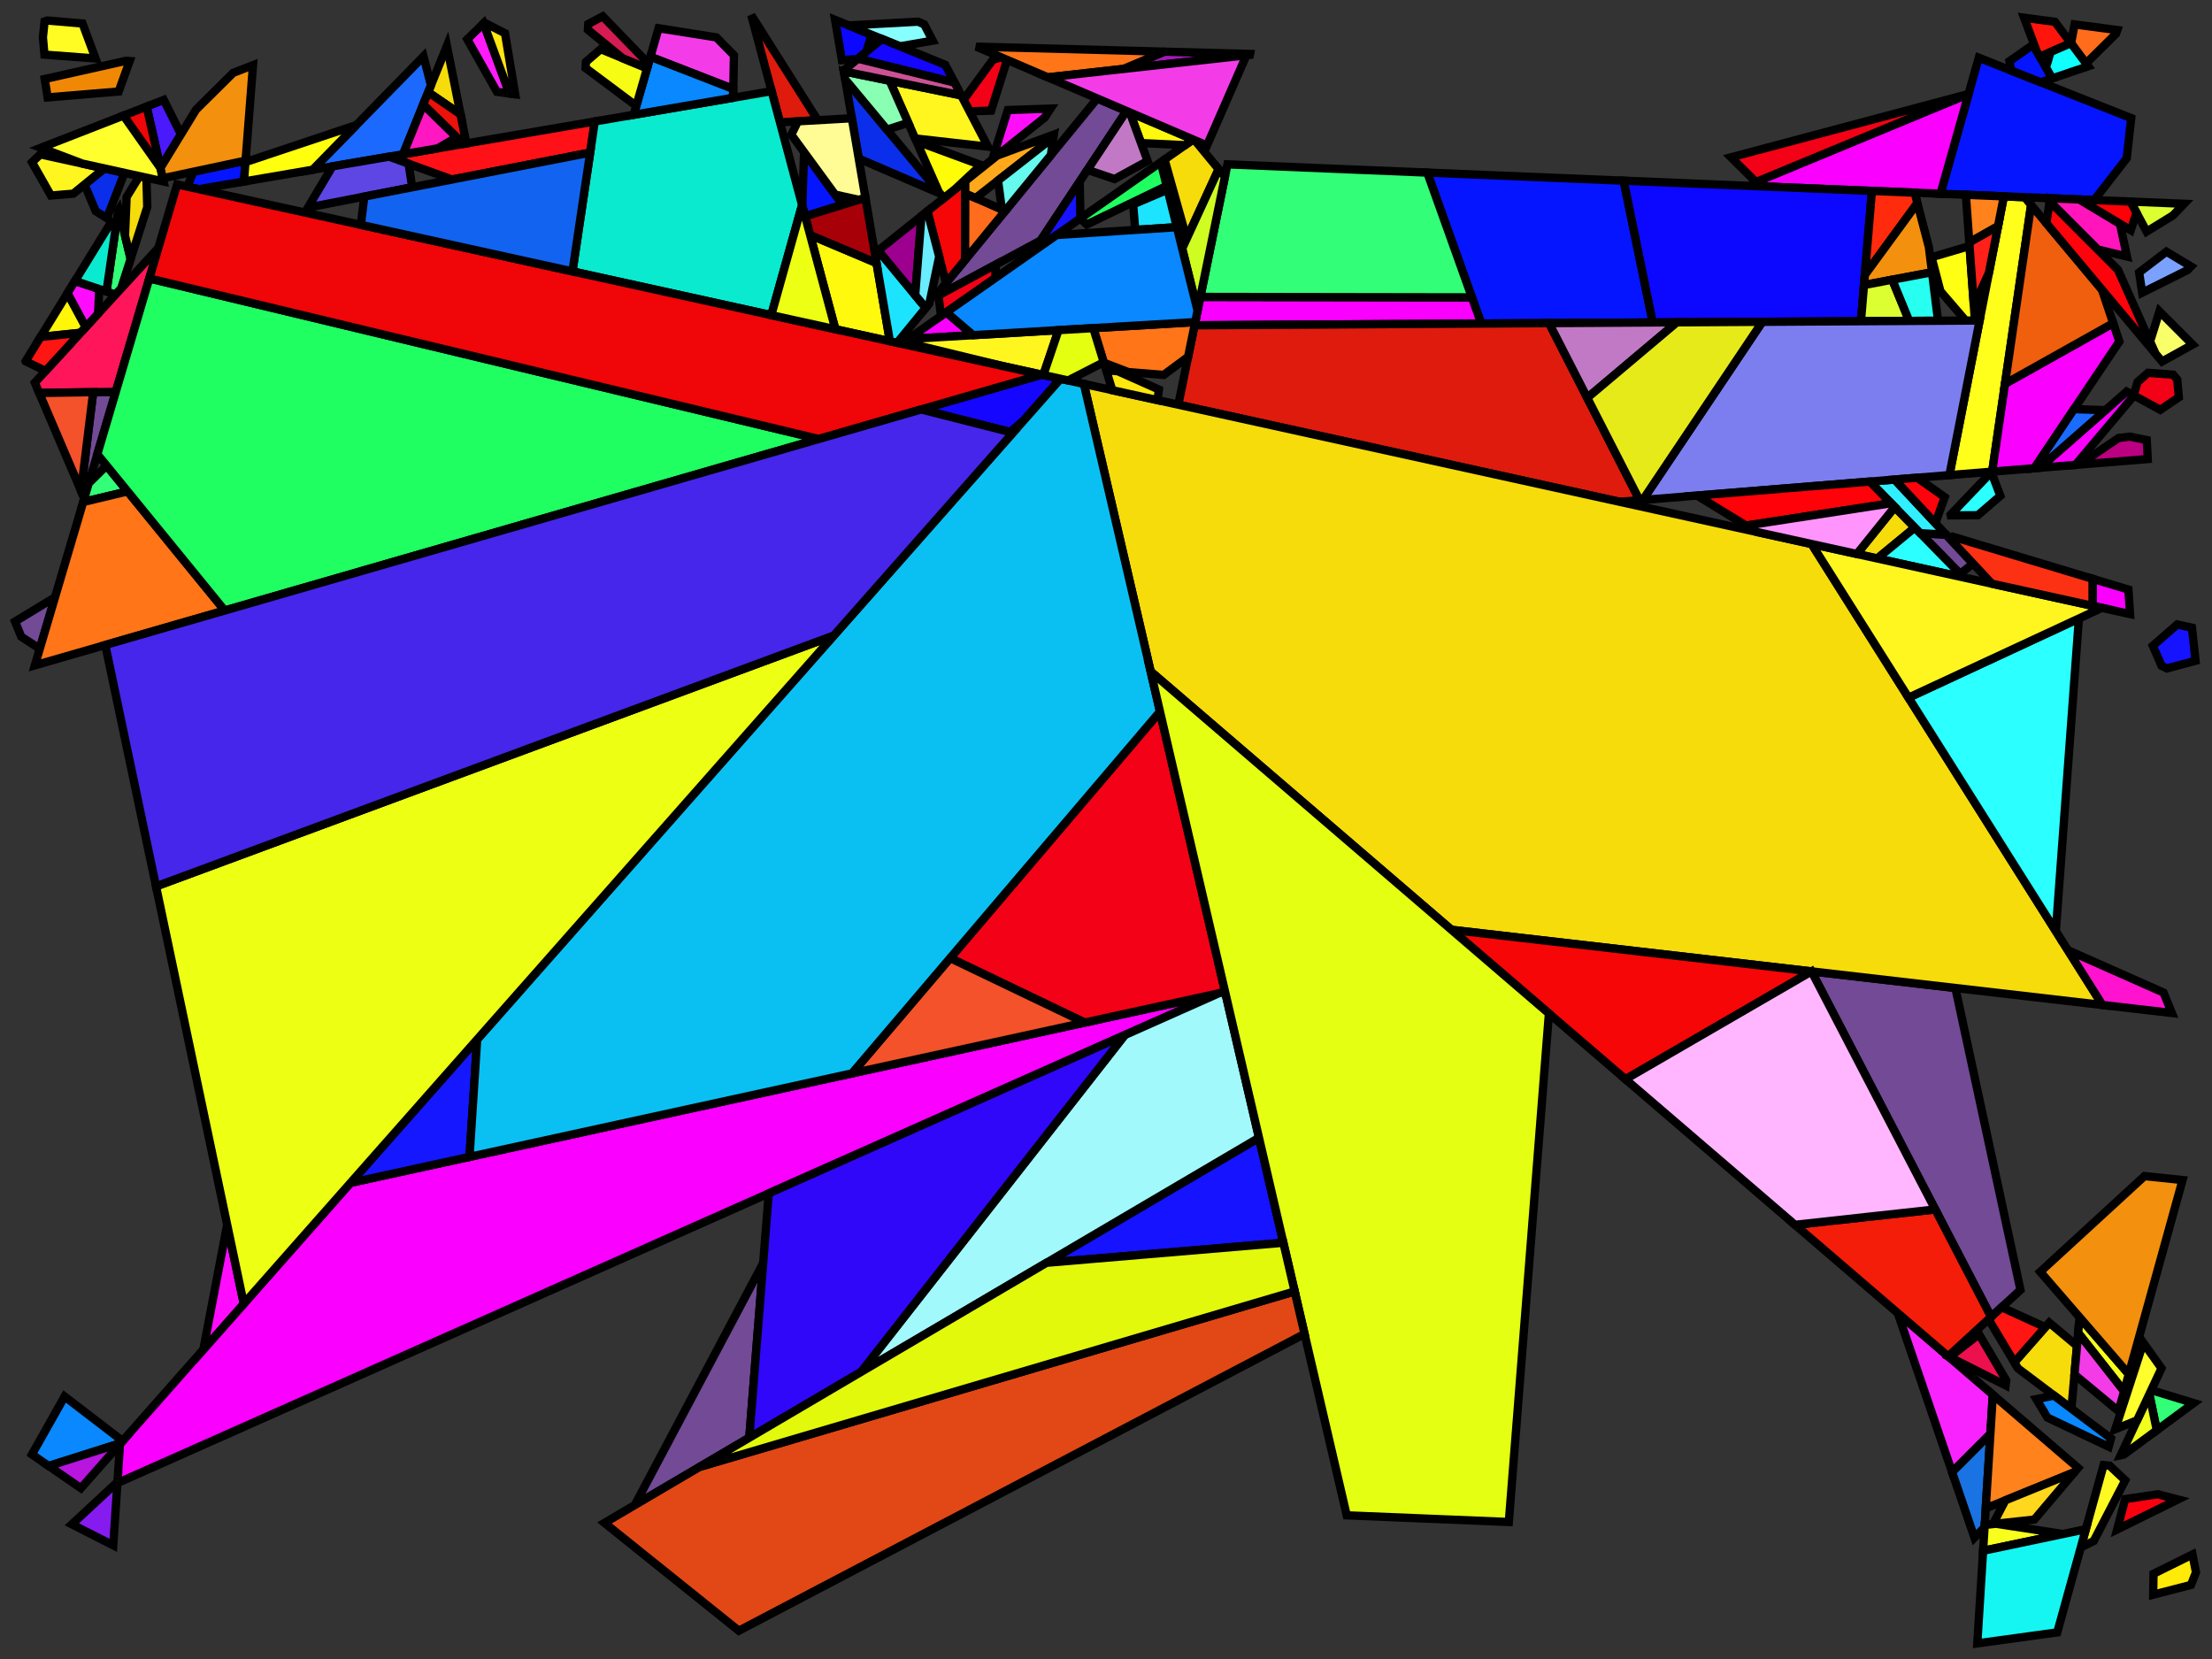 <?xml version="1.0" encoding="iso-8859-1" standalone="no"?>
<!DOCTYPE svg PUBLIC "-//W3C//DTD SVG 1.0//EN" "http://www.w3.org/TR/2001/REC-SVG-20010904/DTD/svg10.dtd">
<svg xmlns="http://www.w3.org/2000/svg" width="800" height="600">
<rect width="100%" height="100%" fill="#333333" stroke="none"/>
<path style="fill:rgb(0, 0, 0);fill-opacity:0.0;fill-rule:evenodd;stroke:rgb(0, 0, 0);stroke-width:0.0;" d="M 0, 600 L 800, 600 L 800, 0 L 0, 0 z "/>
<path style="fill:rgb(11, 46, 234);fill-opacity:1.0;fill-rule:evenodd;stroke:rgb(0, 0, 0);stroke-width:3.0;" d="M 45.025, 62.517 L 38.654, 78.899 L 34.614, 76.362 L 30.584, 66.722 L 37.723, 60.911 z "/>
<path style="fill:rgb(11, 46, 234);fill-opacity:1.0;fill-rule:evenodd;stroke:rgb(0, 0, 0);stroke-width:3.0;" d="M 340.024, 70.016 L 310.572, 57.358 L 305.687, 28.721 z "/>
<path style="fill:rgb(255, 255, 27);fill-opacity:1.0;fill-rule:evenodd;stroke:rgb(0, 0, 0);stroke-width:3.0;" d="M 732.232, 71.326 L 734.575, 74.126 L 720.498, 170.575 L 705.032, 171.829 L 724.724, 71.016 z "/>
<path style="fill:rgb(240, 136, 6);fill-opacity:1.0;fill-rule:evenodd;stroke:rgb(0, 0, 0);stroke-width:3.0;" d="M 46.893, 22.079 L 42.914, 33.095 L 17.222, 35.225 L 16.167, 28.578 L 45.58, 21.98 z "/>
<path style="fill:rgb(6, 21, 255);fill-opacity:1.0;fill-rule:evenodd;stroke:rgb(0, 0, 0);stroke-width:3.0;" d="M 587.222, 65.348 L 597.744, 116.631 L 535.723, 117.011 L 516.194, 62.42 z "/>
<path style="fill:rgb(6, 21, 255);fill-opacity:1.0;fill-rule:evenodd;stroke:rgb(0, 0, 0);stroke-width:3.0;" d="M 88.23, 65.642 L 71.919, 68.434 L 67.702, 67.506 L 70.004, 62.099 L 88.818, 58.082 z "/>
<path style="fill:rgb(6, 21, 255);fill-opacity:1.0;fill-rule:evenodd;stroke:rgb(0, 0, 0);stroke-width:3.0;" d="M 304.727, 74.062 L 291.189, 78.246 L 290.151, 74.366 L 290.806, 55.028 z "/>
<path style="fill:rgb(6, 21, 255);fill-opacity:1.0;fill-rule:evenodd;stroke:rgb(0, 0, 0);stroke-width:3.0;" d="M 770.787, 42.726 L 769.159, 57.228 L 757.4, 72.363 L 701.794, 70.071 L 715.652, 20.873 z "/>
<path style="fill:rgb(6, 21, 255);fill-opacity:1.0;fill-rule:evenodd;stroke:rgb(0, 0, 0);stroke-width:3.0;" d="M 742.213, 28.349 L 738.049, 29.75 L 727.343, 25.507 L 726.725, 22.147 L 735.25, 16.197 z "/>
<path style="fill:rgb(114, 74, 150);fill-opacity:1.0;fill-rule:evenodd;stroke:rgb(0, 0, 0);stroke-width:3.0;" d="M 407.409, 40.142 L 376.372, 86.959 L 337.79, 107.707 L 396.839, 35.615 z "/>
<path style="fill:rgb(114, 74, 150);fill-opacity:1.0;fill-rule:evenodd;stroke:rgb(0, 0, 0);stroke-width:3.0;" d="M 30.466, 180.269 L 29.304, 177.548 L 33.699, 141.832 L 41.872, 141.712 z "/>
<path style="fill:rgb(114, 74, 150);fill-opacity:1.0;fill-rule:evenodd;stroke:rgb(0, 0, 0);stroke-width:3.0;" d="M 703.847, 193.386 L 713.575, 203.811 L 708.911, 207.567 L 694.502, 192.832 z "/>
<path style="fill:rgb(114, 74, 150);fill-opacity:1.0;fill-rule:evenodd;stroke:rgb(0, 0, 0);stroke-width:3.0;" d="M 14.383, 234.634 L 7.673, 230.268 L 5.448, 224.788 L 19.891, 216.014 z "/>
<path style="fill:rgb(114, 74, 150);fill-opacity:1.0;fill-rule:evenodd;stroke:rgb(0, 0, 0);stroke-width:3.0;" d="M 270.985, 519.965 L 229.58, 544.33 L 276.015, 456.812 z "/>
<path style="fill:rgb(114, 74, 150);fill-opacity:1.0;fill-rule:evenodd;stroke:rgb(0, 0, 0);stroke-width:3.0;" d="M 707.19, 357.324 L 730.731, 466.529 L 720.102, 476.287 L 655.16, 351.317 z "/>
<path style="fill:rgb(249, 35, 255);fill-opacity:1.0;fill-rule:evenodd;stroke:rgb(0, 0, 0);stroke-width:3.0;" d="M 720.732, 504.417 L 719.847, 518.586 L 705.996, 532.424 L 686.348, 474.889 z "/>
<path style="fill:rgb(26, 115, 226);fill-opacity:1.0;fill-rule:evenodd;stroke:rgb(0, 0, 0);stroke-width:3.0;" d="M 717.738, 552.39 L 714.082, 556.102 L 705.996, 532.424 L 719.847, 518.586 z "/>
<path style="fill:rgb(249, 0, 255);fill-opacity:1.0;fill-rule:evenodd;stroke:rgb(0, 0, 0);stroke-width:3.0;" d="M 532.336, 107.543 L 535.723, 117.011 L 432.024, 117.645 L 434.123, 107.38 z "/>
<path style="fill:rgb(249, 0, 255);fill-opacity:1.0;fill-rule:evenodd;stroke:rgb(0, 0, 0);stroke-width:3.0;" d="M 771.777, 143.044 L 750.624, 168.134 L 737.711, 169.181 L 769.148, 141.613 z "/>
<path style="fill:rgb(249, 0, 255);fill-opacity:1.0;fill-rule:evenodd;stroke:rgb(0, 0, 0);stroke-width:3.0;" d="M 766.487, 123.501 L 735.756, 169.339 L 720.498, 170.575 L 725.136, 138.801 L 764.266, 116.881 z "/>
<path style="fill:rgb(249, 0, 255);fill-opacity:1.0;fill-rule:evenodd;stroke:rgb(0, 0, 0);stroke-width:3.0;" d="M 769.762, 213.225 L 770.363, 222.096 L 756.799, 219.112 L 756.795, 209.323 z "/>
<path style="fill:rgb(249, 0, 255);fill-opacity:1.0;fill-rule:evenodd;stroke:rgb(0, 0, 0);stroke-width:3.0;" d="M 701.794, 70.071 L 636.63, 67.385 L 635.063, 65.832 L 711.953, 33.992 L 711.956, 33.992 z "/>
<path style="fill:rgb(249, 0, 255);fill-opacity:1.0;fill-rule:evenodd;stroke:rgb(0, 0, 0);stroke-width:3.0;" d="M 351.927, 121.218 L 328.433, 122.601 L 342.254, 112.927 z "/>
<path style="fill:rgb(249, 0, 255);fill-opacity:1.0;fill-rule:evenodd;stroke:rgb(0, 0, 0);stroke-width:3.0;" d="M 42.462, 536.363 L 43.404, 522.207 L 126.778, 427.789 L 440.719, 359.255 z "/>
<path style="fill:rgb(27, 107, 255);fill-opacity:1.0;fill-rule:evenodd;stroke:rgb(0, 0, 0);stroke-width:3.0;" d="M 761.465, 148.351 L 737.711, 169.181 L 735.756, 169.339 L 750.084, 147.967 z "/>
<path style="fill:rgb(74, 25, 252);fill-opacity:1.0;fill-rule:evenodd;stroke:rgb(0, 0, 0);stroke-width:3.0;" d="M 65.449, 48.588 L 58.032, 60.719 L 53.027, 38.548 L 59.228, 36.133 z "/>
<path style="fill:rgb(223, 27, 14);fill-opacity:1.0;fill-rule:evenodd;stroke:rgb(0, 0, 0);stroke-width:3.0;" d="M 295.73, 43.464 L 282.083, 44.232 L 271.714, 5.5 z "/>
<path style="fill:rgb(223, 27, 14);fill-opacity:1.0;fill-rule:evenodd;stroke:rgb(0, 0, 0);stroke-width:3.0;" d="M 592.98, 180.909 L 585.797, 181.491 L 426.152, 146.367 L 432.024, 117.645 L 560.239, 116.86 z "/>
<path style="fill:rgb(255, 249, 35);fill-opacity:1.0;fill-rule:evenodd;stroke:rgb(0, 0, 0);stroke-width:3.0;" d="M 762.988, 530.085 L 768.612, 535.38 L 757.223, 557.325 L 752.549, 559.632 L 760.792, 529.882 z "/>
<path style="fill:rgb(50, 255, 119);fill-opacity:1.0;fill-rule:evenodd;stroke:rgb(0, 0, 0);stroke-width:3.0;" d="M 793.37, 507.437 L 780.033, 517.274 L 777.333, 504.245 L 778.031, 502.76 z "/>
<path style="fill:rgb(50, 255, 119);fill-opacity:1.0;fill-rule:evenodd;stroke:rgb(0, 0, 0);stroke-width:3.0;" d="M 47.242, 93.636 L 43.806, 104.344 L 41.8, 106.532 L 38.508, 105.428 L 42.733, 76.227 L 42.958, 75.862 z "/>
<path style="fill:rgb(50, 255, 119);fill-opacity:1.0;fill-rule:evenodd;stroke:rgb(0, 0, 0);stroke-width:3.0;" d="M 46.141, 177.713 L 30.084, 181.56 L 32.104, 174.73 L 38.538, 168.389 z "/>
<path style="fill:rgb(50, 255, 119);fill-opacity:1.0;fill-rule:evenodd;stroke:rgb(0, 0, 0);stroke-width:3.0;" d="M 516.194, 62.42 L 532.336, 107.543 L 434.123, 107.38 L 443.924, 59.441 z "/>
<path style="fill:rgb(12, 8, 255);fill-opacity:1.0;fill-rule:evenodd;stroke:rgb(0, 0, 0);stroke-width:3.0;" d="M 315.205, 12.565 L 313.359, 18.698 L 310.107, 21.376 L 304.495, 21.734 L 302.013, 7.185 z "/>
<path style="fill:rgb(12, 8, 255);fill-opacity:1.0;fill-rule:evenodd;stroke:rgb(0, 0, 0);stroke-width:3.0;" d="M 677.005, 69.049 L 673.043, 116.17 L 597.744, 116.631 L 587.222, 65.348 z "/>
<path style="fill:rgb(246, 220, 11);fill-opacity:1.0;fill-rule:evenodd;stroke:rgb(0, 0, 0);stroke-width:3.0;" d="M 52.958, 64.262 L 53.255, 74.9 L 47.242, 93.636 L 45.212, 85.214 L 45.794, 71.25 L 50.433, 63.707 z "/>
<path style="fill:rgb(246, 220, 11);fill-opacity:1.0;fill-rule:evenodd;stroke:rgb(0, 0, 0);stroke-width:3.0;" d="M 432.115, 50.723 L 440.734, 61.182 L 429.193, 86.314 L 421.174, 57.687 L 431.5, 50.459 z "/>
<path style="fill:rgb(246, 220, 11);fill-opacity:1.0;fill-rule:evenodd;stroke:rgb(0, 0, 0);stroke-width:3.0;" d="M 751.179, 486.771 L 749.154, 509.462 L 729.844, 494.92 L 728.516, 492.705 L 741.137, 478.353 z "/>
<path style="fill:rgb(246, 220, 11);fill-opacity:1.0;fill-rule:evenodd;stroke:rgb(0, 0, 0);stroke-width:3.0;" d="M 166.569, 41.367 L 154.854, 33.357 L 161.628, 16.596 z "/>
<path style="fill:rgb(246, 220, 11);fill-opacity:1.0;fill-rule:evenodd;stroke:rgb(0, 0, 0);stroke-width:3.0;" d="M 692.524, 190.809 L 678.954, 201.986 L 671.562, 200.359 L 685.253, 183.373 z "/>
<path style="fill:rgb(246, 220, 11);fill-opacity:1.0;fill-rule:evenodd;stroke:rgb(0, 0, 0);stroke-width:3.0;" d="M 655.2, 196.76 L 760.372, 363.465 L 524.952, 336.282 L 416.146, 242.841 L 391.986, 138.851 z "/>
<path style="fill:rgb(43, 255, 255);fill-opacity:1.0;fill-rule:evenodd;stroke:rgb(0, 0, 0);stroke-width:3.0;" d="M 743.521, 336.755 L 690.25, 252.317 L 751.861, 223.695 z "/>
<path style="fill:rgb(43, 255, 255);fill-opacity:1.0;fill-rule:evenodd;stroke:rgb(0, 0, 0);stroke-width:3.0;" d="M 723.452, 179.331 L 715.316, 186.336 L 705.496, 186.392 L 705.45, 186.164 L 720.185, 170.736 z "/>
<path style="fill:rgb(43, 255, 255);fill-opacity:1.0;fill-rule:evenodd;stroke:rgb(0, 0, 0);stroke-width:3.0;" d="M 710.168, 208.853 L 678.954, 201.986 L 692.524, 190.809 z "/>
<path style="fill:rgb(246, 6, 7);fill-opacity:1.0;fill-rule:evenodd;stroke:rgb(0, 0, 0);stroke-width:3.0;" d="M 349.044, 93.968 L 342.145, 102.391 L 335.419, 76.393 L 349.11, 65.454 z "/>
<path style="fill:rgb(246, 6, 7);fill-opacity:1.0;fill-rule:evenodd;stroke:rgb(0, 0, 0);stroke-width:3.0;" d="M 655.16, 351.317 L 655.161, 351.319 L 587.883, 390.327 L 524.952, 336.282 z "/>
<path style="fill:rgb(48, 240, 255);fill-opacity:1.0;fill-rule:evenodd;stroke:rgb(0, 0, 0);stroke-width:3.0;" d="M 703.847, 193.386 L 694.502, 192.832 L 676.246, 174.161 L 685.227, 173.433 z "/>
<path style="fill:rgb(134, 27, 240);fill-opacity:1.0;fill-rule:evenodd;stroke:rgb(0, 0, 0);stroke-width:3.0;" d="M 40.961, 558.896 L 25.992, 551.287 L 42.487, 535.979 z "/>
<path style="fill:rgb(243, 1, 22);fill-opacity:1.0;fill-rule:evenodd;stroke:rgb(0, 0, 0);stroke-width:3.0;" d="M 443.074, 358.741 L 392.29, 369.828 L 343.632, 346.498 L 419.519, 257.356 z "/>
<path style="fill:rgb(243, 1, 22);fill-opacity:1.0;fill-rule:evenodd;stroke:rgb(0, 0, 0);stroke-width:3.0;" d="M 359.939, 100.548 L 340.344, 114.264 L 339.393, 106.845 L 360.214, 95.648 z "/>
<path style="fill:rgb(243, 1, 22);fill-opacity:1.0;fill-rule:evenodd;stroke:rgb(0, 0, 0);stroke-width:3.0;" d="M 785.945, 135.519 L 787.434, 137.3 L 788.007, 143.683 L 781.293, 148.221 L 771.656, 142.978 L 773.08, 138.165 L 776.885, 134.828 z "/>
<path style="fill:rgb(243, 1, 22);fill-opacity:1.0;fill-rule:evenodd;stroke:rgb(0, 0, 0);stroke-width:3.0;" d="M 635.063, 65.832 L 626.04, 56.891 L 711.953, 33.992 z "/>
<path style="fill:rgb(243, 1, 22);fill-opacity:1.0;fill-rule:evenodd;stroke:rgb(0, 0, 0);stroke-width:3.0;" d="M 364.234, 21.651 L 358.455, 40.007 L 350.647, 40.275 L 348.47, 36.098 L 359.075, 21.614 L 362.141, 20.755 z "/>
<path style="fill:rgb(240, 255, 28);fill-opacity:1.0;fill-rule:evenodd;stroke:rgb(0, 0, 0);stroke-width:3.0;" d="M 780.033, 517.274 L 768.091, 526.082 L 766.966, 526.316 L 777.333, 504.245 z "/>
<path style="fill:rgb(207, 252, 33);fill-opacity:1.0;fill-rule:evenodd;stroke:rgb(0, 0, 0);stroke-width:3.0;" d="M 443.005, 63.938 L 433.11, 112.332 L 427.552, 89.888 L 440.734, 61.182 z "/>
<path style="fill:rgb(255, 246, 31);fill-opacity:1.0;fill-rule:evenodd;stroke:rgb(0, 0, 0);stroke-width:3.0;" d="M 37.723, 60.911 L 26.504, 70.043 L 18.421, 70.72 L 11.586, 58.692 L 14.582, 55.819 z "/>
<path style="fill:rgb(255, 246, 31);fill-opacity:1.0;fill-rule:evenodd;stroke:rgb(0, 0, 0);stroke-width:3.0;" d="M 347.637, 34.499 L 357.305, 53.053 L 330.979, 50.068 L 321.751, 29.197 z "/>
<path style="fill:rgb(255, 246, 31);fill-opacity:1.0;fill-rule:evenodd;stroke:rgb(0, 0, 0);stroke-width:3.0;" d="M 377.339, 135.628 L 362.555, 132.376 L 325.057, 123.254 L 325.447, 122.777 L 382.828, 119.4 z "/>
<path style="fill:rgb(255, 246, 31);fill-opacity:1.0;fill-rule:evenodd;stroke:rgb(0, 0, 0);stroke-width:3.0;" d="M 760.143, 219.848 L 690.25, 252.317 L 655.2, 196.76 z "/>
<path style="fill:rgb(255, 249, 13);fill-opacity:1.0;fill-rule:evenodd;stroke:rgb(0, 0, 0);stroke-width:3.0;" d="M 317.018, 95.139 L 321.842, 123.419 L 302.121, 119.08 L 292.995, 84.992 z "/>
<path style="fill:rgb(255, 249, 13);fill-opacity:1.0;fill-rule:evenodd;stroke:rgb(0, 0, 0);stroke-width:3.0;" d="M 431.5, 50.459 L 428.584, 52.5 L 412.672, 51.731 L 408.625, 40.663 z "/>
<path style="fill:rgb(136, 255, 179);fill-opacity:1.0;fill-rule:evenodd;stroke:rgb(0, 0, 0);stroke-width:3.0;" d="M 321.751, 29.197 L 328.481, 44.419 L 320.784, 46.878 L 305.687, 28.721 L 305.19, 25.805 z "/>
<path style="fill:rgb(255, 15, 249);fill-opacity:1.0;fill-rule:evenodd;stroke:rgb(0, 0, 0);stroke-width:3.0;" d="M 377.844, 42.495 L 359.458, 57.185 L 359.204, 56.698 L 364.488, 39.8 L 379.959, 39.27 z "/>
<path style="fill:rgb(255, 43, 12);fill-opacity:1.0;fill-rule:evenodd;stroke:rgb(0, 0, 0);stroke-width:3.0;" d="M 692.455, 69.686 L 693.444, 73.464 L 674.451, 99.42 L 677.005, 69.049 z "/>
<path style="fill:rgb(255, 246, 8);fill-opacity:1.0;fill-rule:evenodd;stroke:rgb(0, 0, 0);stroke-width:3.0;" d="M 31.024, 118.287 L 29.123, 120.36 L 14.675, 121.85 L 24.416, 106.01 z "/>
<path style="fill:rgb(255, 21, 89);fill-opacity:1.0;fill-rule:evenodd;stroke:rgb(0, 0, 0);stroke-width:3.0;" d="M 41.872, 141.712 L 14.177, 142.118 L 12.588, 138.396 L 57.272, 89.656 z "/>
<path style="fill:rgb(255, 17, 23);fill-opacity:1.0;fill-rule:evenodd;stroke:rgb(0, 0, 0);stroke-width:3.0;" d="M 213.44, 55.195 L 163.442, 64.927 L 140.732, 56.654 L 215.121, 43.919 z "/>
<path style="fill:rgb(243, 82, 43);fill-opacity:1.0;fill-rule:evenodd;stroke:rgb(0, 0, 0);stroke-width:3.0;" d="M 392.29, 369.828 L 308.13, 388.2 L 343.632, 346.498 z "/>
<path style="fill:rgb(243, 82, 43);fill-opacity:1.0;fill-rule:evenodd;stroke:rgb(0, 0, 0);stroke-width:3.0;" d="M 29.304, 177.548 L 14.177, 142.118 L 33.699, 141.832 z "/>
<path style="fill:rgb(165, 25, 184);fill-opacity:1.0;fill-rule:evenodd;stroke:rgb(0, 0, 0);stroke-width:3.0;" d="M 452.088, 19.512 L 452.02, 19.846 L 406.301, 24.93 L 421.087, 18.683 z "/>
<path style="fill:rgb(255, 117, 23);fill-opacity:1.0;fill-rule:evenodd;stroke:rgb(0, 0, 0);stroke-width:3.0;" d="M 429.693, 129.048 L 420.868, 135.593 L 408.055, 134.563 L 399.235, 131.182 L 395.39, 118.661 L 432.26, 116.491 z "/>
<path style="fill:rgb(255, 117, 23);fill-opacity:1.0;fill-rule:evenodd;stroke:rgb(0, 0, 0);stroke-width:3.0;" d="M 81.272, 220.801 L 12.611, 240.625 L 30.084, 181.56 L 46.141, 177.713 z "/>
<path style="fill:rgb(255, 117, 23);fill-opacity:1.0;fill-rule:evenodd;stroke:rgb(0, 0, 0);stroke-width:3.0;" d="M 421.087, 18.683 L 406.301, 24.93 L 378.982, 27.967 L 353.059, 16.865 z "/>
<path style="fill:rgb(255, 130, 28);fill-opacity:1.0;fill-rule:evenodd;stroke:rgb(0, 0, 0);stroke-width:3.0;" d="M 724.724, 71.016 L 722.616, 81.811 L 712.22, 87.682 L 710.976, 70.45 z "/>
<path style="fill:rgb(255, 130, 28);fill-opacity:1.0;fill-rule:evenodd;stroke:rgb(0, 0, 0);stroke-width:3.0;" d="M 751.56, 530.892 L 750.262, 532.427 L 718.167, 545.511 L 720.732, 504.417 z "/>
<path style="fill:rgb(255, 108, 27);fill-opacity:1.0;fill-rule:evenodd;stroke:rgb(0, 0, 0);stroke-width:3.0;" d="M 765.759, 10.867 L 765.277, 12.217 L 754.449, 22.927 L 749.019, 15.67 L 750.308, 8.826 z "/>
<path style="fill:rgb(255, 108, 27);fill-opacity:1.0;fill-rule:evenodd;stroke:rgb(0, 0, 0);stroke-width:3.0;" d="M 363.509, 76.308 L 349.044, 93.968 L 349.1, 69.969 z "/>
<path style="fill:rgb(255, 215, 29);fill-opacity:1.0;fill-rule:evenodd;stroke:rgb(0, 0, 0);stroke-width:3.0;" d="M 735.75, 549.57 L 720.79, 551.203 L 725.252, 542.623 L 750.262, 532.427 z "/>
<path style="fill:rgb(249, 1, 15);fill-opacity:1.0;fill-rule:evenodd;stroke:rgb(0, 0, 0);stroke-width:3.0;" d="M 787.648, 542.305 L 765.695, 553.142 L 768.597, 542.164 L 780.359, 540.414 z "/>
<path style="fill:rgb(21, 19, 255);fill-opacity:1.0;fill-rule:evenodd;stroke:rgb(0, 0, 0);stroke-width:3.0;" d="M 390.749, 78.983 L 379.057, 87.167 L 376.551, 86.689 L 390.499, 65.649 z "/>
<path style="fill:rgb(21, 19, 255);fill-opacity:1.0;fill-rule:evenodd;stroke:rgb(0, 0, 0);stroke-width:3.0;" d="M 464.15, 449.455 L 378.483, 456.705 L 455.328, 411.484 z "/>
<path style="fill:rgb(21, 19, 255);fill-opacity:1.0;fill-rule:evenodd;stroke:rgb(0, 0, 0);stroke-width:3.0;" d="M 792.761, 227.024 L 794.044, 238.983 L 783.679, 241.744 L 781.759, 240.805 L 778.586, 233.545 L 787.43, 225.851 z "/>
<path style="fill:rgb(249, 255, 28);fill-opacity:1.0;fill-rule:evenodd;stroke:rgb(0, 0, 0);stroke-width:3.0;" d="M 769.906, 496.984 L 768.189, 503.183 L 751.599, 482.059 L 752.103, 476.406 z "/>
<path style="fill:rgb(249, 255, 28);fill-opacity:1.0;fill-rule:evenodd;stroke:rgb(0, 0, 0);stroke-width:3.0;" d="M 746.084, 554.796 L 717.209, 560.868 L 717.792, 551.53 L 721.901, 551.082 z "/>
<path style="fill:rgb(255, 12, 255);fill-opacity:1.0;fill-rule:evenodd;stroke:rgb(0, 0, 0);stroke-width:3.0;" d="M 35.898, 104.553 L 35.475, 113.432 L 31.024, 118.287 L 24.416, 106.01 L 27.122, 101.61 z "/>
<path style="fill:rgb(255, 12, 255);fill-opacity:1.0;fill-rule:evenodd;stroke:rgb(0, 0, 0);stroke-width:3.0;" d="M 88.168, 471.514 L 73.545, 488.074 L 82.163, 442.955 z "/>
<path style="fill:rgb(136, 255, 255);fill-opacity:1.0;fill-rule:evenodd;stroke:rgb(0, 0, 0);stroke-width:3.0;" d="M 334.251, 8.81 L 337.322, 14.704 L 325.47, 16.753 L 306.958, 9.201 L 331.977, 7.836 z "/>
<path style="fill:rgb(194, 121, 197);fill-opacity:1.0;fill-rule:evenodd;stroke:rgb(0, 0, 0);stroke-width:3.0;" d="M 574.058, 143.894 L 560.239, 116.86 L 606.461, 116.577 z "/>
<path style="fill:rgb(194, 121, 197);fill-opacity:1.0;fill-rule:evenodd;stroke:rgb(0, 0, 0);stroke-width:3.0;" d="M 408.625, 40.663 L 415.045, 58.222 L 403.09, 64.753 L 393.291, 61.437 L 407.409, 40.142 z "/>
<path style="fill:rgb(21, 6, 255);fill-opacity:1.0;fill-rule:evenodd;stroke:rgb(0, 0, 0);stroke-width:3.0;" d="M 341.877, 23.445 L 345.226, 29.872 L 310.273, 21.239 L 318.951, 14.094 z "/>
<path style="fill:rgb(21, 6, 255);fill-opacity:1.0;fill-rule:evenodd;stroke:rgb(0, 0, 0);stroke-width:3.0;" d="M 383.558, 136.997 L 370.373, 151.927 L 365.383, 156.268 L 333.152, 148.08 L 376.737, 135.496 z "/>
<path style="fill:rgb(123, 161, 255);fill-opacity:1.0;fill-rule:evenodd;stroke:rgb(0, 0, 0);stroke-width:3.0;" d="M 792.403, 96.373 L 791.168, 97.663 L 774.741, 105.852 L 773.647, 98.537 L 783.505, 91.023 z "/>
<path style="fill:rgb(10, 234, 207);fill-opacity:1.0;fill-rule:evenodd;stroke:rgb(0, 0, 0);stroke-width:3.0;" d="M 290.089, 74.137 L 278.946, 113.981 L 207.037, 98.161 L 215.121, 43.919 L 279.069, 32.972 z "/>
<path style="fill:rgb(10, 234, 207);fill-opacity:1.0;fill-rule:evenodd;stroke:rgb(0, 0, 0);stroke-width:3.0;" d="M 41.865, 82.227 L 38.508, 105.428 L 27.122, 101.61 L 40.175, 80.387 z "/>
<path style="fill:rgb(255, 21, 11);fill-opacity:1.0;fill-rule:evenodd;stroke:rgb(0, 0, 0);stroke-width:3.0;" d="M 743.195, 7.887 L 748.975, 15.611 L 737.711, 20.494 L 736.609, 18.569 L 732.028, 6.413 z "/>
<path style="fill:rgb(31, 255, 98);fill-opacity:1.0;fill-rule:evenodd;stroke:rgb(0, 0, 0);stroke-width:3.0;" d="M 421.944, 67.243 L 393.035, 81.193 L 390.734, 78.993 L 419.813, 58.639 z "/>
<path style="fill:rgb(31, 255, 98);fill-opacity:1.0;fill-rule:evenodd;stroke:rgb(0, 0, 0);stroke-width:3.0;" d="M 296.114, 158.773 L 81.272, 220.801 L 35.194, 164.287 L 54.005, 100.7 z "/>
<path style="fill:rgb(240, 5, 8);fill-opacity:1.0;fill-rule:evenodd;stroke:rgb(0, 0, 0);stroke-width:3.0;" d="M 58.046, 60.785 L 44.666, 41.804 L 53.027, 38.548 z "/>
<path style="fill:rgb(240, 5, 8);fill-opacity:1.0;fill-rule:evenodd;stroke:rgb(0, 0, 0);stroke-width:3.0;" d="M 376.737, 135.496 L 296.114, 158.773 L 54.005, 100.7 L 64.061, 66.705 z "/>
<path style="fill:rgb(249, 255, 105);fill-opacity:1.0;fill-rule:evenodd;stroke:rgb(0, 0, 0);stroke-width:3.0;" d="M 792.992, 124.628 L 781.951, 130.746 L 779.449, 127.756 L 777.584, 123.572 L 780.989, 112.608 z "/>
<path style="fill:rgb(21, 246, 243);fill-opacity:1.0;fill-rule:evenodd;stroke:rgb(0, 0, 0);stroke-width:3.0;" d="M 744.033, 590.371 L 715.12, 594.351 L 717.209, 560.868 L 754.372, 553.053 z "/>
<path style="fill:rgb(21, 24, 255);fill-opacity:1.0;fill-rule:evenodd;stroke:rgb(0, 0, 0);stroke-width:3.0;" d="M 169.808, 418.396 L 126.778, 427.789 L 172.57, 375.932 z "/>
<path style="fill:rgb(255, 234, 8);fill-opacity:1.0;fill-rule:evenodd;stroke:rgb(0, 0, 0);stroke-width:3.0;" d="M 794.206, 568.651 L 792.395, 573.208 L 778.733, 576.738 L 778.842, 569.176 L 792.938, 562.199 z "/>
<path style="fill:rgb(27, 105, 255);fill-opacity:1.0;fill-rule:evenodd;stroke:rgb(0, 0, 0);stroke-width:3.0;" d="M 155.868, 30.849 L 145.79, 55.788 L 113.072, 61.389 L 153.165, 20.379 z "/>
<path style="fill:rgb(240, 95, 14);fill-opacity:1.0;fill-rule:evenodd;stroke:rgb(0, 0, 0);stroke-width:3.0;" d="M 760.195, 104.745 L 764.266, 116.881 L 725.136, 138.801 L 734.575, 74.126 z "/>
<path style="fill:rgb(255, 255, 45);fill-opacity:1.0;fill-rule:evenodd;stroke:rgb(0, 0, 0);stroke-width:3.0;" d="M 781.743, 494.857 L 772.909, 513.663 L 765.011, 516.882 L 775.174, 485.658 z "/>
<path style="fill:rgb(255, 255, 45);fill-opacity:1.0;fill-rule:evenodd;stroke:rgb(0, 0, 0);stroke-width:3.0;" d="M 58.046, 60.785 L 59.138, 65.622 L 29.791, 59.166 L 14.755, 53.454 L 44.666, 41.804 z "/>
<path style="fill:rgb(10, 192, 243);fill-opacity:1.0;fill-rule:evenodd;stroke:rgb(0, 0, 0);stroke-width:3.0;" d="M 391.986, 138.851 L 419.519, 257.356 L 308.13, 388.2 L 169.808, 418.396 L 172.57, 375.932 L 383.558, 136.997 z "/>
<path style="fill:rgb(255, 19, 207);fill-opacity:1.0;fill-rule:evenodd;stroke:rgb(0, 0, 0);stroke-width:3.0;" d="M 782.464, 358.984 L 785.491, 366.365 L 760.372, 363.465 L 747.871, 343.65 z "/>
<path style="fill:rgb(243, 60, 231);fill-opacity:1.0;fill-rule:evenodd;stroke:rgb(0, 0, 0);stroke-width:3.0;" d="M 768.189, 503.183 L 766.2, 510.362 L 750.255, 497.123 L 751.599, 482.059 z "/>
<path style="fill:rgb(243, 60, 231);fill-opacity:1.0;fill-rule:evenodd;stroke:rgb(0, 0, 0);stroke-width:3.0;" d="M 259.08, 13.523 L 265.439, 19.991 L 265.2, 32.193 L 235.222, 20.538 L 238.191, 10.207 z "/>
<path style="fill:rgb(243, 60, 231);fill-opacity:1.0;fill-rule:evenodd;stroke:rgb(0, 0, 0);stroke-width:3.0;" d="M 436.525, 52.611 L 378.982, 27.967 L 450.788, 19.983 z "/>
<path style="fill:rgb(28, 228, 255);fill-opacity:1.0;fill-rule:evenodd;stroke:rgb(0, 0, 0);stroke-width:3.0;" d="M 425.638, 82.157 L 410.576, 83.142 L 409.816, 73.912 L 422.279, 68.595 z "/>
<path style="fill:rgb(28, 228, 255);fill-opacity:1.0;fill-rule:evenodd;stroke:rgb(0, 0, 0);stroke-width:3.0;" d="M 334.81, 111.346 L 324.451, 123.993 L 321.842, 123.419 L 316.411, 91.581 L 317.652, 90.589 z "/>
<path style="fill:rgb(255, 21, 187);fill-opacity:1.0;fill-rule:evenodd;stroke:rgb(0, 0, 0);stroke-width:3.0;" d="M 752.103, 72.145 L 766.717, 80.931 L 769.247, 92.785 L 758.632, 90.221 L 740.086, 71.65 z "/>
<path style="fill:rgb(168, 0, 9);fill-opacity:1.0;fill-rule:evenodd;stroke:rgb(0, 0, 0);stroke-width:3.0;" d="M 317.018, 95.139 L 292.995, 84.992 L 291.189, 78.246 L 312.987, 71.51 z "/>
<path style="fill:rgb(243, 144, 14);fill-opacity:1.0;fill-rule:evenodd;stroke:rgb(0, 0, 0);stroke-width:3.0;" d="M 789.356, 426.783 L 769.906, 496.984 L 737.88, 459.966 L 775.59, 425.348 z "/>
<path style="fill:rgb(243, 144, 14);fill-opacity:1.0;fill-rule:evenodd;stroke:rgb(0, 0, 0);stroke-width:3.0;" d="M 88.818, 58.082 L 58.879, 64.474 L 58.032, 60.719 L 70.925, 39.632 L 84.32, 26.36 L 91.503, 23.562 z "/>
<path style="fill:rgb(243, 144, 14);fill-opacity:1.0;fill-rule:evenodd;stroke:rgb(0, 0, 0);stroke-width:3.0;" d="M 697.602, 89.349 L 698.736, 98.461 L 674.143, 103.086 L 674.451, 99.42 L 693.444, 73.464 z "/>
<path style="fill:rgb(220, 255, 49);fill-opacity:1.0;fill-rule:evenodd;stroke:rgb(0, 0, 0);stroke-width:3.0;" d="M 789.902, 73.703 L 785.867, 77.913 L 776.365, 83.755 L 770.534, 72.905 z "/>
<path style="fill:rgb(220, 255, 49);fill-opacity:1.0;fill-rule:evenodd;stroke:rgb(0, 0, 0);stroke-width:3.0;" d="M 690.486, 116.063 L 673.043, 116.17 L 674.143, 103.086 L 684.358, 101.165 z "/>
<path style="fill:rgb(39, 255, 240);fill-opacity:1.0;fill-rule:evenodd;stroke:rgb(0, 0, 0);stroke-width:3.0;" d="M 700.918, 115.999 L 690.486, 116.063 L 684.358, 101.165 L 698.736, 98.461 z "/>
<path style="fill:rgb(255, 252, 7);fill-opacity:1.0;fill-rule:evenodd;stroke:rgb(0, 0, 0);stroke-width:3.0;" d="M 354.769, 59.684 L 345.499, 68.339 L 341.372, 71.637 L 339.542, 69.437 L 331.433, 51.096 z "/>
<path style="fill:rgb(255, 23, 194);fill-opacity:1.0;fill-rule:evenodd;stroke:rgb(0, 0, 0);stroke-width:3.0;" d="M 165.184, 49.62 L 158.34, 53.639 L 145.79, 55.788 L 153.074, 37.762 z "/>
<path style="fill:rgb(124, 126, 240);fill-opacity:1.0;fill-rule:evenodd;stroke:rgb(0, 0, 0);stroke-width:3.0;" d="M 705.032, 171.829 L 594.147, 180.814 L 637.372, 116.388 L 715.956, 115.907 z "/>
<path style="fill:rgb(94, 70, 228);fill-opacity:1.0;fill-rule:evenodd;stroke:rgb(0, 0, 0);stroke-width:3.0;" d="M 147.769, 59.217 L 149.076, 67.723 L 111.367, 75.062 L 120.239, 60.162 L 140.732, 56.654 z "/>
<path style="fill:rgb(237, 16, 78);fill-opacity:1.0;fill-rule:evenodd;stroke:rgb(0, 0, 0);stroke-width:3.0;" d="M 725.575, 499.23 L 725.362, 501.036 L 705.12, 490.808 L 715.736, 482.529 z "/>
<path style="fill:rgb(187, 0, 130);fill-opacity:1.0;fill-rule:evenodd;stroke:rgb(0, 0, 0);stroke-width:3.0;" d="M 776.392, 159.167 L 776.759, 166.016 L 752, 168.023 L 766.236, 158.4 L 770.255, 157.917 z "/>
<path style="fill:rgb(255, 168, 27);fill-opacity:1.0;fill-rule:evenodd;stroke:rgb(0, 0, 0);stroke-width:3.0;" d="M 380.979, 49.628 L 352.845, 71.616 L 349.1, 69.969 L 349.11, 65.454 L 360.598, 56.275 L 381.112, 48.679 z "/>
<path style="fill:rgb(252, 49, 19);fill-opacity:1.0;fill-rule:evenodd;stroke:rgb(0, 0, 0);stroke-width:3.0;" d="M 756.795, 209.323 L 756.799, 219.112 L 720.376, 211.099 L 705.309, 194.953 L 706.277, 194.121 z "/>
<path style="fill:rgb(255, 2, 9);fill-opacity:1.0;fill-rule:evenodd;stroke:rgb(0, 0, 0);stroke-width:3.0;" d="M 683.92, 182.009 L 631.508, 190.092 L 613.747, 179.226 L 676.246, 174.161 z "/>
<path style="fill:rgb(18, 100, 240);fill-opacity:1.0;fill-rule:evenodd;stroke:rgb(0, 0, 0);stroke-width:3.0;" d="M 207.037, 98.161 L 130.506, 81.324 L 131.756, 71.094 L 213.44, 55.195 z "/>
<path style="fill:rgb(255, 21, 18);fill-opacity:1.0;fill-rule:evenodd;stroke:rgb(0, 0, 0);stroke-width:3.0;" d="M 25.186, 124.655 L 16.471, 134.16 L 9.297, 130.688 L 9.273, 130.633 L 14.675, 121.85 L 28.902, 120.383 z "/>
<path style="fill:rgb(255, 21, 18);fill-opacity:1.0;fill-rule:evenodd;stroke:rgb(0, 0, 0);stroke-width:3.0;" d="M 739.69, 479.998 L 728.516, 492.705 L 719.182, 477.131 L 723.916, 472.785 z "/>
<path style="fill:rgb(255, 252, 36);fill-opacity:1.0;fill-rule:evenodd;stroke:rgb(0, 0, 0);stroke-width:3.0;" d="M 29.844, 8.496 L 34.547, 21.147 L 16.073, 19.754 L 15.521, 13.479 L 16.118, 7.759 L 17.076, 7.418 z "/>
<path style="fill:rgb(231, 234, 25);fill-opacity:1.0;fill-rule:evenodd;stroke:rgb(0, 0, 0);stroke-width:3.0;" d="M 594.147, 180.814 L 592.98, 180.909 L 574.058, 143.894 L 606.461, 116.577 L 637.372, 116.388 z "/>
<path style="fill:rgb(157, 0, 142);fill-opacity:1.0;fill-rule:evenodd;stroke:rgb(0, 0, 0);stroke-width:3.0;" d="M 330.986, 106.72 L 317.652, 90.589 L 333.257, 78.121 z "/>
<path style="fill:rgb(161, 249, 252);fill-opacity:1.0;fill-rule:evenodd;stroke:rgb(0, 0, 0);stroke-width:3.0;" d="M 455.328, 411.484 L 311.412, 496.175 L 406.789, 374.344 L 440.719, 359.255 L 443.074, 358.741 z "/>
<path style="fill:rgb(9, 136, 255);fill-opacity:1.0;fill-rule:evenodd;stroke:rgb(0, 0, 0);stroke-width:3.0;" d="M 44.344, 521.143 L 43.635, 521.946 L 17.61, 530.195 L 11.55, 526.021 L 23.363, 505.063 z "/>
<path style="fill:rgb(9, 136, 255);fill-opacity:1.0;fill-rule:evenodd;stroke:rgb(0, 0, 0);stroke-width:3.0;" d="M 433.11, 112.332 L 432.26, 116.491 L 351.927, 121.218 L 342.254, 112.927 L 382.152, 85 L 425.638, 82.157 z "/>
<path style="fill:rgb(9, 136, 255);fill-opacity:1.0;fill-rule:evenodd;stroke:rgb(0, 0, 0);stroke-width:3.0;" d="M 265.2, 32.193 L 265.17, 33.698 L 264.651, 35.44 L 229.195, 41.51 L 235.222, 20.538 z "/>
<path style="fill:rgb(9, 136, 255);fill-opacity:1.0;fill-rule:evenodd;stroke:rgb(0, 0, 0);stroke-width:3.0;" d="M 763.464, 520.239 L 762.637, 523.223 L 740.496, 512.693 L 736.493, 506.014 L 742.874, 504.733 z "/>
<path style="fill:rgb(184, 21, 223);fill-opacity:1.0;fill-rule:evenodd;stroke:rgb(0, 0, 0);stroke-width:3.0;" d="M 29.264, 538.221 L 17.61, 530.195 L 43.635, 521.946 z "/>
<path style="fill:rgb(204, 82, 150);fill-opacity:1.0;fill-rule:evenodd;stroke:rgb(0, 0, 0);stroke-width:3.0;" d="M 345.226, 29.872 L 347.637, 34.499 L 305.19, 25.805 L 305.133, 25.472 L 310.273, 21.239 z "/>
<path style="fill:rgb(228, 255, 17);fill-opacity:1.0;fill-rule:evenodd;stroke:rgb(0, 0, 0);stroke-width:3.0;" d="M 560.188, 366.543 L 545.684, 550.451 L 487.055, 548.04 L 416.146, 242.841 z "/>
<path style="fill:rgb(49, 7, 249);fill-opacity:1.0;fill-rule:evenodd;stroke:rgb(0, 0, 0);stroke-width:3.0;" d="M 311.412, 496.175 L 270.985, 519.965 L 278.022, 431.608 L 406.789, 374.344 z "/>
<path style="fill:rgb(105, 237, 255);fill-opacity:1.0;fill-rule:evenodd;stroke:rgb(0, 0, 0);stroke-width:3.0;" d="M 339.667, 92.812 L 336.136, 109.727 L 334.81, 111.346 L 330.986, 106.72 L 333.257, 78.121 L 335.419, 76.393 z "/>
<path style="fill:rgb(255, 255, 14);fill-opacity:1.0;fill-rule:evenodd;stroke:rgb(0, 0, 0);stroke-width:3.0;" d="M 113.072, 61.389 L 88.23, 65.642 L 88.776, 58.625 L 128.867, 45.233 z "/>
<path style="fill:rgb(226, 72, 21);fill-opacity:1.0;fill-rule:evenodd;stroke:rgb(0, 0, 0);stroke-width:3.0;" d="M 471.809, 482.421 L 267.2, 589.776 L 218.621, 550.78 L 253.043, 530.524 L 468.239, 467.052 z "/>
<path style="fill:rgb(246, 252, 19);fill-opacity:1.0;fill-rule:evenodd;stroke:rgb(0, 0, 0);stroke-width:3.0;" d="M 234.028, 24.693 L 230.119, 38.295 L 211.776, 24.595 L 211.913, 22.383 L 217.251, 17.776 z "/>
<path style="fill:rgb(255, 255, 19);fill-opacity:1.0;fill-rule:evenodd;stroke:rgb(0, 0, 0);stroke-width:3.0;" d="M 714.257, 115.918 L 710.892, 115.938 L 701.786, 105.331 L 698.567, 93.034 L 712.313, 88.975 z "/>
<path style="fill:rgb(243, 29, 10);fill-opacity:1.0;fill-rule:evenodd;stroke:rgb(0, 0, 0);stroke-width:3.0;" d="M 720.102, 476.287 L 704.574, 490.541 L 649.183, 442.971 L 699.899, 437.409 z "/>
<path style="fill:rgb(255, 182, 255);fill-opacity:1.0;fill-rule:evenodd;stroke:rgb(0, 0, 0);stroke-width:3.0;" d="M 699.899, 437.409 L 649.183, 442.971 L 587.883, 390.327 L 655.161, 351.319 z "/>
<path style="fill:rgb(237, 255, 18);fill-opacity:1.0;fill-rule:evenodd;stroke:rgb(0, 0, 0);stroke-width:3.0;" d="M 302.121, 119.08 L 278.946, 113.981 L 290.089, 74.137 z "/>
<path style="fill:rgb(237, 255, 18);fill-opacity:1.0;fill-rule:evenodd;stroke:rgb(0, 0, 0);stroke-width:3.0;" d="M 88.168, 471.514 L 56.433, 320.574 L 301.582, 229.831 z "/>
<path style="fill:rgb(70, 38, 234);fill-opacity:1.0;fill-rule:evenodd;stroke:rgb(0, 0, 0);stroke-width:3.0;" d="M 366.329, 156.508 L 301.582, 229.831 L 56.433, 320.574 L 38.078, 233.272 L 333.152, 148.08 z "/>
<path style="fill:rgb(234, 18, 10);fill-opacity:1.0;fill-rule:evenodd;stroke:rgb(0, 0, 0);stroke-width:3.0;" d="M 166.569, 41.367 L 168.665, 51.872 L 167.66, 52.044 L 153.074, 37.762 L 154.854, 33.357 z "/>
<path style="fill:rgb(255, 27, 252);fill-opacity:1.0;fill-rule:evenodd;stroke:rgb(0, 0, 0);stroke-width:3.0;" d="M 184.238, 33.81 L 179.716, 33.199 L 169.01, 14.208 L 174.898, 8.449 z "/>
<path style="fill:rgb(255, 231, 15);fill-opacity:1.0;fill-rule:evenodd;stroke:rgb(0, 0, 0);stroke-width:3.0;" d="M 404.264, 134.258 L 419.109, 140.875 L 418.655, 144.718 L 402.285, 141.117 L 400.076, 133.921 z "/>
<path style="fill:rgb(255, 231, 15);fill-opacity:1.0;fill-rule:evenodd;stroke:rgb(0, 0, 0);stroke-width:3.0;" d="M 182.644, 12.038 L 186.322, 34.092 L 184.238, 33.81 L 174.898, 8.449 L 175.159, 8.194 z "/>
<path style="fill:rgb(255, 0, 8);fill-opacity:1.0;fill-rule:evenodd;stroke:rgb(0, 0, 0);stroke-width:3.0;" d="M 770.534, 72.905 L 772.712, 76.957 L 770.601, 83.266 L 752.103, 72.145 z "/>
<path style="fill:rgb(212, 27, 82);fill-opacity:1.0;fill-rule:evenodd;stroke:rgb(0, 0, 0);stroke-width:3.0;" d="M 234.518, 22.99 L 234.028, 24.693 L 225.128, 21.024 L 212.631, 10.787 L 212.763, 8.662 L 217.996, 5.905 z "/>
<path style="fill:rgb(226, 249, 11);fill-opacity:1.0;fill-rule:evenodd;stroke:rgb(0, 0, 0);stroke-width:3.0;" d="M 468.239, 467.052 L 253.043, 530.524 L 378.483, 456.705 L 464.15, 449.455 z "/>
<path style="fill:rgb(102, 249, 237);fill-opacity:1.0;fill-rule:evenodd;stroke:rgb(0, 0, 0);stroke-width:3.0;" d="M 380.072, 56.086 L 363.509, 76.308 L 362.347, 75.797 L 360.954, 65.279 L 380.979, 49.628 z "/>
<path style="fill:rgb(255, 3, 13);fill-opacity:1.0;fill-rule:evenodd;stroke:rgb(0, 0, 0);stroke-width:3.0;" d="M 766.012, 97.611 L 779.449, 127.756 L 740.09, 80.717 L 741.314, 72.879 z "/>
<path style="fill:rgb(255, 3, 13);fill-opacity:1.0;fill-rule:evenodd;stroke:rgb(0, 0, 0);stroke-width:3.0;" d="M 703.346, 179.814 L 699.943, 189.203 L 685.227, 173.433 L 693.386, 172.772 z "/>
<path style="fill:rgb(15, 255, 255);fill-opacity:1.0;fill-rule:evenodd;stroke:rgb(0, 0, 0);stroke-width:3.0;" d="M 755.228, 23.968 L 742.213, 28.349 L 739.963, 24.422 L 741.613, 18.802 L 748.975, 15.611 z "/>
<path style="fill:rgb(255, 252, 150);fill-opacity:1.0;fill-rule:evenodd;stroke:rgb(0, 0, 0);stroke-width:3.0;" d="M 312.987, 71.51 L 310.564, 72.258 L 302.032, 70.378 L 286.19, 48.716 L 288.578, 43.867 L 308.084, 42.769 z "/>
<path style="fill:rgb(228, 255, 15);fill-opacity:1.0;fill-rule:evenodd;stroke:rgb(0, 0, 0);stroke-width:3.0;" d="M 399.179, 131.001 L 386.293, 137.598 L 377.339, 135.628 L 382.828, 119.4 L 395.39, 118.661 z "/>
<path style="fill:rgb(255, 32, 26);fill-opacity:1.0;fill-rule:evenodd;stroke:rgb(0, 0, 0);stroke-width:3.0;" d="M 719.314, 98.715 L 713.868, 110.517 L 712.22, 87.682 L 722.616, 81.811 z "/>
<path style="fill:rgb(255, 148, 252);fill-opacity:1.0;fill-rule:evenodd;stroke:rgb(0, 0, 0);stroke-width:3.0;" d="M 685.253, 183.373 L 671.562, 200.359 L 635.222, 192.364 L 631.508, 190.092 L 683.92, 182.009 z "/>
</svg>